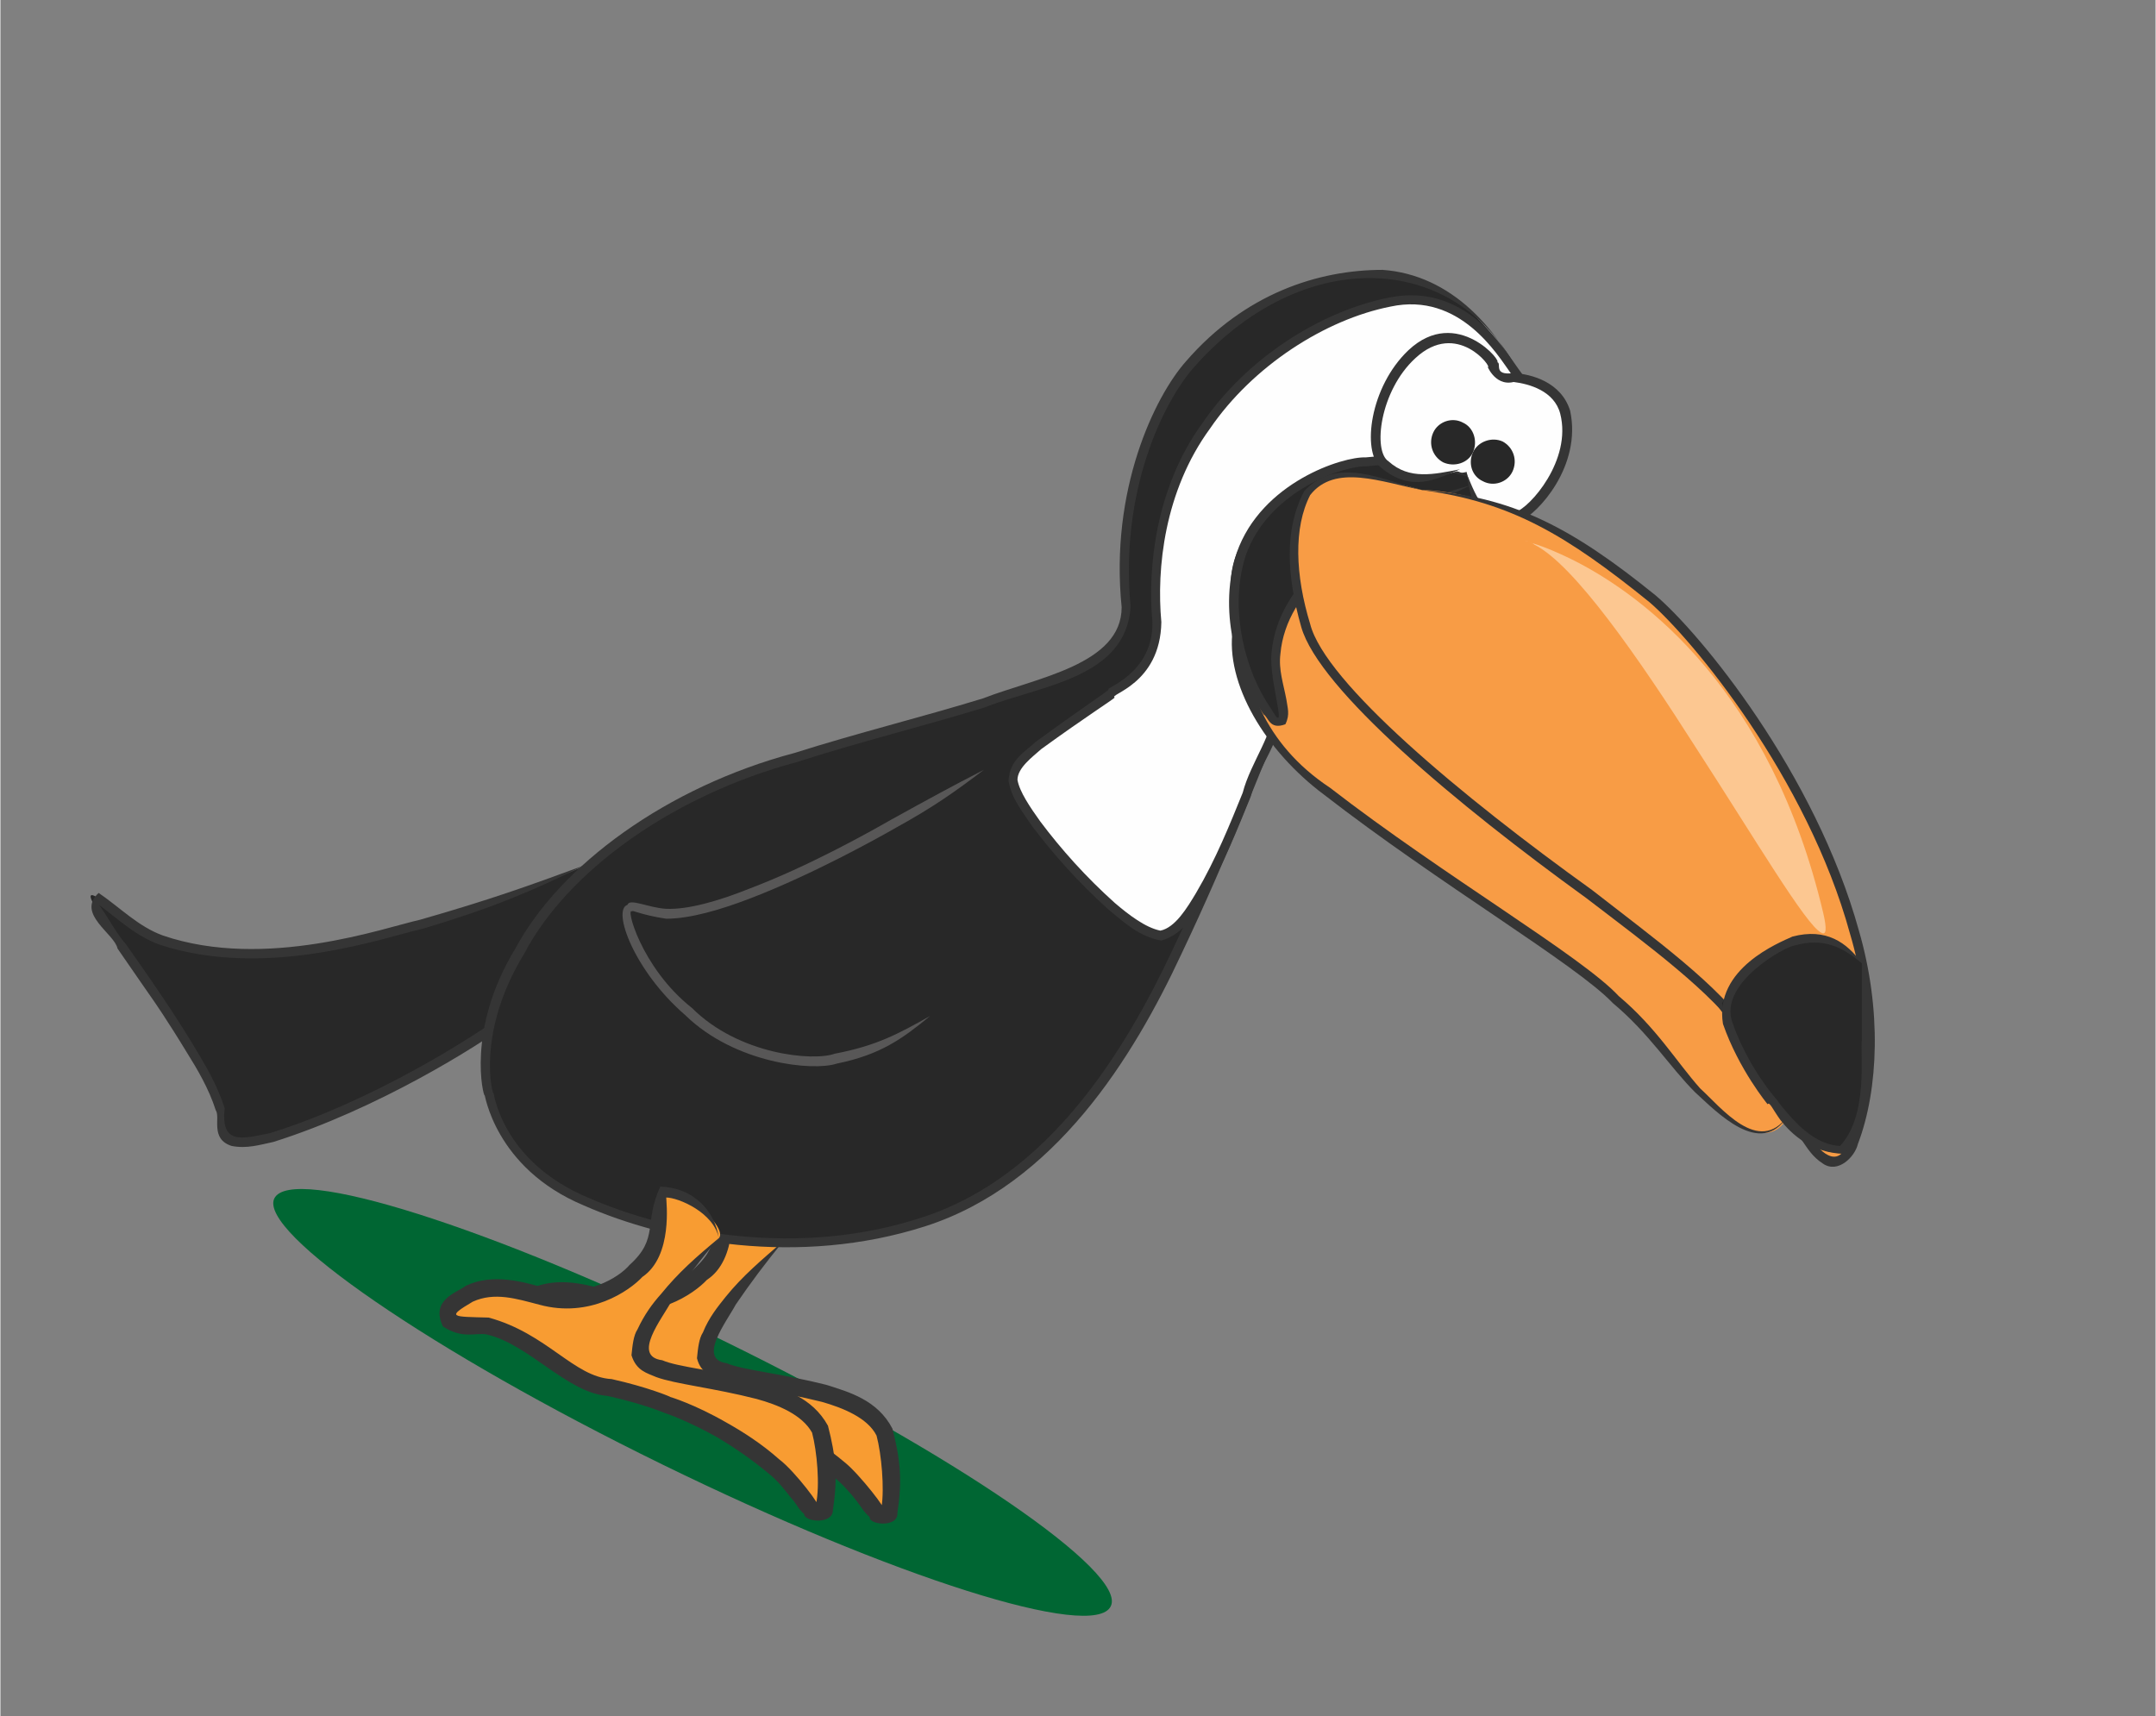 <?xml version="1.0" encoding="UTF-8"?>
<!DOCTYPE svg PUBLIC "-//W3C//DTD SVG 1.1//EN" "http://www.w3.org/Graphics/SVG/1.1/DTD/svg11.dtd">
<!-- Creator: CorelDRAW X7 -->
<svg xmlns="http://www.w3.org/2000/svg" xml:space="preserve" width="2.154in" height="1.715in" version="1.1" style="shape-rendering:geometricPrecision; text-rendering:geometricPrecision; image-rendering:optimizeQuality; fill-rule:evenodd; clip-rule:evenodd"
viewBox="0 0 2172 1730"
 xmlns:xlink="http://www.w3.org/1999/xlink">
 <rect x="0" y="0" width="2172" height="1730" fill="#808080" stroke="none"/>
 <defs>
  <style type="text/css">
   <![CDATA[
    .fil8 {fill:none}
    .fil0 {fill:#006633}
    .fil4 {fill:#FEFEFE;fill-rule:nonzero}
    .fil6 {fill:#FCC791;fill-rule:nonzero}
    .fil5 {fill:#F89C45;fill-rule:nonzero}
    .fil3 {fill:#F89C32;fill-rule:nonzero}
    .fil7 {fill:#585757;fill-rule:nonzero}
    .fil2 {fill:#353535;fill-rule:nonzero}
    .fil1 {fill:#282828;fill-rule:nonzero}
   ]]>
  </style>
 </defs>
 <g id="Layer_x0020_1">
  <path class="fil0" d="M667 1476c233,114 435,178 452,143 17,-34 -158,-154 -391,-268 -233,-114 -435,-178 -452,-143 -16,34 158,154 391,268z"/>
  <path class="fil1" d="M597 869c0,0 -351,162 -471,58 -120,-104 107,149 98,209 -10,59 240,-66 302,-123 62,-57 71,-144 71,-144z"/>
  <path class="fil2" d="M589 872c-55,27 -93,43 -163,64 -37,8 -157,52 -266,16 -27,-10 -47,-31 -65,-43 3,-4 21,32 31,42 22,31 36,52 36,52 0,0 14,20 34,53 10,17 22,36 30,61 -4,37 17,31 46,25 103,-32 205,-97 236,-120 55,-45 72,-87 88,-145 -10,59 -24,105 -82,153 -32,24 -134,88 -239,121 -14,3 -27,7 -42,4 -22,-7 -11,-29 -16,-36 -7,-22 -19,-42 -29,-58 -20,-33 -34,-53 -34,-53 0,0 -14,-20 -36,-52 -3,-15 -42,-35 -19,-56 22,15 40,34 65,43 103,35 223,-8 259,-16 70,-20 109,-34 166,-55z"/>
  <path class="fil3" d="M789 1251c0,0 -84,81 -79,116 5,36 177,16 185,90 8,75 1,89 -25,51 -25,-38 -108,-90 -184,-105 -75,-14 -89,-69 -147,-64 -57,5 -4,-57 64,-32 68,26 138,-36 126,-86 -12,-50 74,16 60,30z"/>
  <path class="fil2" d="M789 1251c-18,22 -33,42 -48,64 -9,17 -39,55 -9,59 16,7 54,10 101,22 22,7 51,15 66,44 8,31 10,52 5,85 1,15 -29,12 -28,4 -6,-5 -9,-11 -13,-16 -7,-9 -15,-18 -24,-25 -17,-15 -35,-27 -51,-36 -31,-18 -53,-25 -53,-25 -1,0 -21,-9 -57,-17 -41,-3 -80,-52 -123,-62 -11,-2 -24,5 -44,-8 -13,-27 14,-34 23,-41 28,-13 58,-4 79,2 42,11 76,-11 87,-23 29,-27 14,-42 31,-79 32,1 55,24 58,52 -5,-26 -40,-41 -53,-41 1,4 8,59 -24,80 -13,14 -53,42 -104,28 -22,-6 -44,-13 -67,-3 -27,16 -20,15 17,16 58,16 86,60 124,62 36,8 59,18 59,18 0,0 23,7 56,26 16,9 35,21 54,37 15,12 45,51 37,45 3,-19 0,-53 -5,-72 -9,-18 -34,-28 -55,-34 -44,-11 -82,-15 -102,-22 -8,-4 -20,-6 -24,-22 1,-10 2,-20 6,-26 6,-15 15,-26 23,-36 17,-21 36,-37 58,-56z"/>
  <path class="fil1" d="M1540 397c0,0 -50,-121 -149,-121 -99,-1 -278,77 -256,343 7,91 -349,111 -503,221 -154,111 -257,357 82,407 372,54 451,-239 574,-525 31,-71 253,-186 252,-325z"/>
  <path class="fil2" d="M1540 397c-57,-145 -223,-156 -337,-27 -31,35 -75,125 -64,241 -4,73 -92,80 -147,102 -62,19 -127,35 -189,55 -127,34 -232,111 -275,193 -49,80 -32,143 -31,141 0,-3 7,68 95,105 82,36 213,61 337,20 127,-41 204,-167 252,-269 50,-105 83,-194 103,-237 106,-140 233,-171 256,-324 -17,154 -147,195 -248,327 -19,44 -52,133 -102,238 -48,103 -127,232 -258,274 -128,41 -260,16 -344,-21 -91,-38 -100,-115 -100,-111 -1,2 -19,-66 31,-148 45,-84 153,-163 281,-197 63,-20 128,-36 190,-55 54,-21 140,-34 140,-92 -12,-118 33,-212 65,-248 59,-68 133,-92 198,-92 69,5 118,59 147,125z"/>
  <path class="fil4" d="M1371 478c0,0 -166,39 -119,151 47,112 38,89 22,128 -16,38 -71,195 -109,186 -38,-9 -131,-114 -144,-152 -14,-39 151,-99 145,-153 -27,-247 200,-348 275,-335 75,14 214,211 -70,175z"/>
  <path class="fil2" d="M1371 478c-75,23 -163,77 -103,177 5,14 14,32 22,59 3,32 -21,54 -30,89 -13,32 -27,67 -46,101 -11,16 -20,37 -44,44 -23,-4 -38,-19 -53,-31 -30,-27 -55,-55 -77,-84 -10,-15 -21,-28 -24,-46 1,-22 18,-30 27,-39 45,-33 74,-52 74,-53 -6,-1 45,-15 44,-68 -5,-54 3,-135 50,-200 45,-66 119,-113 188,-127 78,-16 117,53 131,72 37,47 3,106 -39,108 -40,8 -77,4 -120,-2 43,3 81,5 118,-5 39,-6 66,-51 33,-97 -13,-18 -51,-82 -121,-67 -66,13 -139,60 -182,123 -46,63 -54,141 -49,195 -1,63 -54,73 -47,76 0,1 -30,20 -74,52 -9,8 -24,19 -24,31 2,12 13,28 23,42 21,28 46,56 75,82 14,12 31,25 46,28 15,-3 27,-23 36,-38 20,-34 34,-69 47,-101 8,-31 33,-62 29,-83 -7,-24 -17,-44 -22,-57 -25,-45 -28,-99 6,-127 28,-28 64,-43 106,-54z"/>
  <g id="_1119868464">
   <path class="fil5" d="M1801 1125c0,0 -22,68 -125,-68 -104,-136 -415,-249 -427,-388 -12,-138 21,-172 85,-158 65,14 468,583 467,614z"/>
   <path class="fil2" d="M1801 1125c-27,43 -72,-5 -93,-24 -26,-26 -46,-59 -83,-90 -37,-39 -175,-120 -291,-210 -59,-44 -100,-112 -92,-167 -2,-52 8,-86 9,-85 -1,6 8,-51 70,-44 57,12 93,78 142,131 93,114 185,244 215,287 55,82 90,127 123,202 -38,-72 -75,-115 -130,-196 -31,-43 -123,-174 -215,-287 -47,-52 -89,-120 -136,-128 -54,-6 -60,42 -60,38 5,-11 -56,152 80,242 115,89 254,170 291,210 38,32 58,66 82,93 21,19 59,68 88,28z"/>
  </g>
  <path class="fil1" d="M1494 485c0,0 -243,73 -206,209 28,99 -74,-36 -37,-136 22,-61 108,-132 243,-73z"/>
  <path class="fil2" d="M1482 489c-34,16 -57,27 -95,50 -18,11 -91,52 -97,120 -2,16 3,30 6,46 1,8 4,15 -1,25 -16,6 -17,-7 -22,-10 -14,-20 -18,-35 -19,-35 2,1 -30,-60 -8,-128 25,-71 107,-97 130,-96 46,-5 72,6 106,20 -36,-9 -61,-16 -105,-11 -22,-1 -99,24 -122,90 -20,63 9,123 8,122 0,-1 5,14 18,33 18,31 -3,-30 0,-57 7,-75 83,-115 101,-127 39,-23 64,-32 100,-42z"/>
  <path class="fil4" d="M1477 472c0,0 12,78 57,46 46,-32 84,-140 -24,-138 0,0 -20,-58 -73,-34 -50,24 -100,175 40,126z"/>
  <path class="fil2" d="M1478 478c9,22 21,54 49,38 14,-4 57,-52 45,-99 -6,-23 -31,-30 -47,-32 -20,5 -28,-20 -26,-15 5,1 -31,-48 -73,-9 -36,33 -43,94 -27,104 21,19 46,13 72,8 -24,10 -49,24 -80,-2 -19,-16 -11,-81 28,-118 49,-46 97,14 89,12 6,0 -5,14 17,11 18,1 48,9 57,38 12,56 -33,104 -50,111 -42,18 -52,-26 -54,-47z"/>
  <path class="fil1" d="M1484 456c-5,11 -1,24 10,29 11,6 25,1 30,-10 5,-11 1,-24 -10,-30 -11,-5 -25,0 -30,11z"/>
  <path class="fil1" d="M1444 436c-5,11 -1,24 10,30 11,5 25,1 30,-10 5,-11 1,-25 -10,-30 -11,-6 -25,-1 -30,10z"/>
  <g id="_1119875088">
   <path class="fil5" d="M1433 494c0,0 105,-3 233,110 68,60 267,318 208,528 -27,99 -69,-12 -105,-77 -63,-114 -444,-305 -462,-455 -19,-150 47,-127 126,-106z"/>
   <path class="fil2" d="M1433 494c91,6 151,38 235,106 45,38 161,179 205,338 23,79 20,160 -1,215 -3,13 -20,30 -35,20 -11,-7 -16,-16 -21,-23 -10,-14 -14,-22 -14,-22 -1,1 -16,-34 -45,-82 -32,-46 -95,-92 -159,-141 -130,-94 -269,-210 -287,-273 -15,-53 -17,-99 3,-137 33,-36 79,-11 119,-1 -41,-8 -88,-27 -113,5 -17,33 -15,81 0,130 15,59 153,174 284,268 64,50 127,95 161,144 30,49 44,83 45,82 0,0 5,9 13,22 8,12 29,38 40,4 21,-52 24,-131 1,-208 -43,-157 -159,-297 -202,-334 -83,-67 -139,-101 -229,-113z"/>
   <path class="fil1" d="M1876 971c0,0 30,254 -58,175 -70,-63 -83,-135 -83,-135 0,0 72,-115 141,-40z"/>
   <path class="fil2" d="M1876 971c6,26 9,44 10,77 -4,16 10,73 -28,115 -33,-1 -53,-20 -64,-34 -8,-11 -11,-19 -13,-16 0,0 -29,-35 -45,-81 -9,-56 57,-82 70,-88 34,-9 55,6 70,27 -20,-17 -39,-26 -68,-18 -9,1 -75,37 -63,76 15,45 44,78 44,78 -1,-2 4,6 13,16 12,14 30,31 52,32 29,-31 20,-93 22,-107 0,-32 0,-50 0,-77z"/>
   <path class="fil6" d="M1835 940c5,3 6,-3 2,-20 -53,-224 -180,-319 -251,-355 -20,-10 -36,-16 -44,-18 1,0 3,1 4,2 40,20 105,114 163,205 59,91 111,179 126,186zm-299 -395c0,0 2,0 6,2 -2,-1 -4,-2 -6,-2z"/>
  </g>
  <path class="fil3" d="M724 1248c0,0 -84,81 -79,116 5,36 176,16 184,90 9,74 1,89 -24,51 -26,-38 -109,-90 -184,-105 -75,-14 -89,-69 -147,-64 -58,5 -5,-58 64,-32 68,26 137,-36 126,-86 -12,-50 73,16 60,30z"/>
  <path class="fil2" d="M724 1248c-19,22 -34,42 -48,64 -9,17 -40,55 -9,59 16,7 54,10 100,22 22,7 51,15 67,44 8,31 10,52 5,85 0,15 -29,12 -29,4 -6,-5 -8,-11 -13,-16 -7,-9 -14,-18 -23,-25 -18,-15 -36,-27 -51,-36 -32,-18 -54,-25 -54,-25 0,0 -21,-9 -57,-17 -41,-3 -79,-52 -122,-62 -11,-2 -24,5 -44,-8 -13,-27 14,-34 23,-41 27,-13 58,-4 79,2 42,11 76,-11 86,-23 30,-27 14,-42 31,-79 33,1 55,24 59,52 -5,-26 -41,-41 -53,-41 0,4 7,59 -24,80 -13,14 -53,42 -104,28 -23,-6 -45,-13 -67,-3 -27,16 -21,15 16,16 59,16 86,60 124,62 36,8 60,18 59,18 0,0 24,7 57,26 16,9 35,21 53,37 16,12 45,51 37,45 4,-19 1,-53 -4,-72 -10,-18 -34,-28 -56,-34 -43,-11 -82,-15 -101,-22 -9,-4 -20,-6 -25,-22 1,-10 2,-20 6,-26 7,-15 15,-26 24,-36 17,-21 35,-37 58,-56z"/>
  <path class="fil7" d="M991 776c-29,22 -50,37 -88,58 -21,12 -84,47 -146,71 -31,12 -62,21 -86,21 -27,-4 -36,-10 -34,-7 -8,-8 8,56 60,97 47,47 122,54 144,46 42,-8 64,-20 96,-38 -28,23 -50,39 -94,48 -24,8 -103,0 -153,-49 -51,-44 -74,-106 -58,-111 2,-7 21,3 39,4 22,1 53,-8 83,-20 61,-23 123,-58 144,-70 38,-21 60,-33 93,-50z"/>
  <rect class="fil8" width="2172" height="1730"/>
 </g>
</svg>
